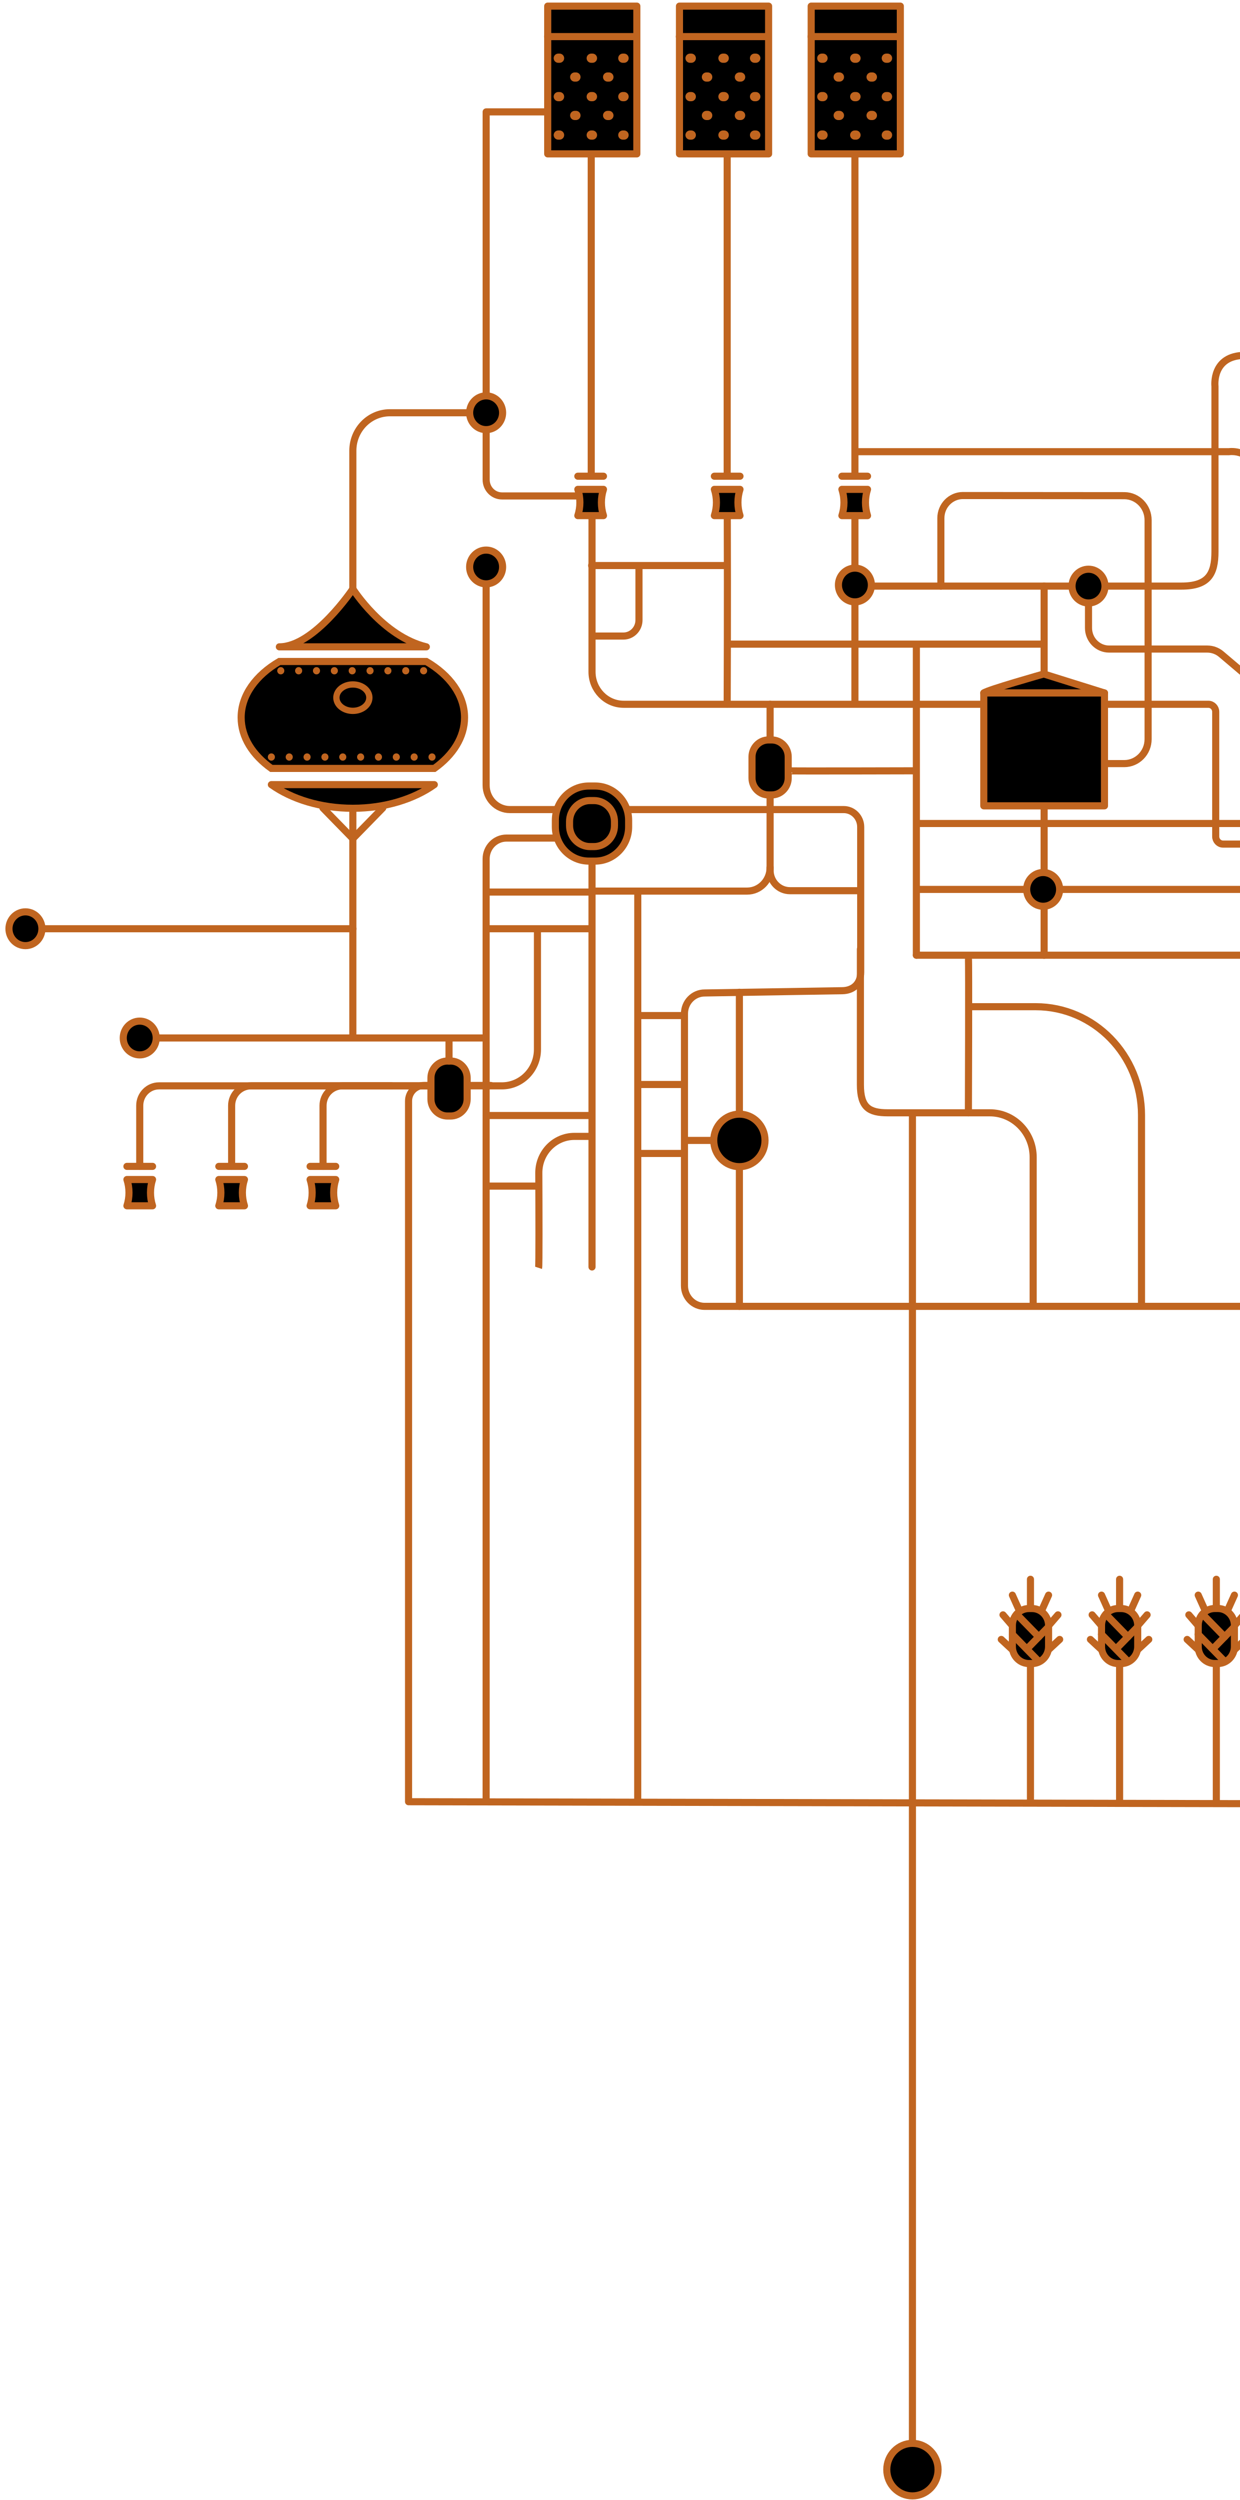 <svg width="382" height="770" viewBox="0 0 382 770" fill="none" xmlns="http://www.w3.org/2000/svg">
<g clip-path="url(#clip0_25_4424)">
<path d="M182.259 174.179H223.029" stroke="#C06520" stroke-width="2.19" stroke-linecap="round" stroke-linejoin="round"/>
<path d="M182.378 158.804V206.917C182.378 212.428 186.738 216.905 192.128 216.905H301.868" stroke="#C06520" stroke-width="2.19" stroke-linecap="round" stroke-linejoin="round"/>
<path d="M149.759 554.907V264.526C149.759 260.982 152.559 258.114 156.019 258.114H171.749" stroke="#C06520" stroke-width="2.19" stroke-linecap="round" stroke-linejoin="round"/>
<path d="M265.148 180.51H363.938C372.268 180.51 374.288 176.781 374.288 169.908V118.967C374.288 118.967 373.188 109.451 383.578 109.451H414.438" stroke="#C06520" stroke-width="2.19" stroke-linejoin="round"/>
<path d="M263.369 178.686V156.602" stroke="#C06520" stroke-width="2.19" stroke-linejoin="round"/>
<path d="M263.369 146.665V47.386" stroke="#C06520" stroke-width="2.19" stroke-linejoin="round"/>
<path d="M321.658 180.51V294.191" stroke="#C06520" stroke-width="2.19" stroke-linecap="round" stroke-linejoin="round"/>
<path d="M322.708 216.905H372.249C373.499 216.905 374.518 217.95 374.518 219.23V257.643C374.518 258.923 375.538 259.968 376.788 259.968H399.228" stroke="#C06520" stroke-width="2.19" stroke-linecap="round" stroke-linejoin="round"/>
<path d="M413.439 402.342H217.079C213.649 402.342 210.859 399.494 210.859 395.97V312.189C210.859 308.676 213.639 305.818 217.079 305.818L259.359 305.121C262.789 305.121 265.149 303.001 265.149 299.477V254.683C265.149 251.732 262.809 249.335 259.929 249.335H157.079C153.039 249.335 149.759 245.976 149.759 241.837V174.61" stroke="#C06520" stroke-width="2.19" stroke-linecap="round" stroke-linejoin="round"/>
<path d="M265.059 292.317V334.069C265.059 341.106 267.719 342.725 273.519 342.725H304.929C312.299 342.725 318.279 348.84 318.279 356.4V401.358" stroke="#C06520" stroke-width="2.19" stroke-linecap="round" stroke-linejoin="round"/>
<path d="M282.299 294.191H413.439" stroke="#C06520" stroke-width="2.19" stroke-linecap="round" stroke-linejoin="round"/>
<path d="M182.378 253.648V390.203" stroke="#C06520" stroke-width="2.19" stroke-linecap="round" stroke-linejoin="round"/>
<path d="M227.779 402.342V305.603" stroke="#C06520" stroke-width="2.19" stroke-linecap="round" stroke-linejoin="round"/>
<path d="M281.089 343.319V756.232" stroke="#C06520" stroke-width="2.19" stroke-linecap="round" stroke-linejoin="round"/>
<path d="M237.239 230.098V216.905" stroke="#C06520" stroke-width="2.19" stroke-linecap="round" stroke-linejoin="round"/>
<path d="M237.239 242.237V267.2C237.239 271.195 234.079 274.442 230.169 274.442H182.739" stroke="#C06520" stroke-width="2.19" stroke-linecap="round" stroke-linejoin="round"/>
<path d="M414.439 174.128H397.029C389.029 174.128 386.769 168.832 386.769 163.618V147.505C386.769 137.887 378.579 139.116 378.579 139.116H263.309" stroke="#C06520" stroke-width="2.19" stroke-linejoin="round"/>
<path d="M224.049 158.804C224.159 185.58 224.019 216.823 224.019 216.823" stroke="#C06520" stroke-width="2.19" stroke-linecap="round" stroke-linejoin="round"/>
<path d="M224.928 198.385H321.098" stroke="#C06520" stroke-width="2.19" stroke-linecap="round" stroke-linejoin="round"/>
<path d="M263.369 183.88V216.546" stroke="#C06520" stroke-width="2.19" stroke-linejoin="round"/>
<path d="M335.329 180.356V193.396C335.329 196.992 338.169 199.901 341.679 199.901H371.919C373.509 199.901 375.039 200.464 376.259 201.509L392.259 215.081C393.479 216.116 395.019 216.69 396.599 216.69H399.219" stroke="#C06520" stroke-width="2.19" stroke-linecap="round" stroke-linejoin="round"/>
<path d="M322.069 235.179H346.339C350.399 235.179 353.689 231.809 353.689 227.65V160.187C353.689 156.059 350.449 152.709 346.429 152.658L296.649 152.617C292.899 152.617 289.849 155.731 289.849 159.572V180.51" stroke="#C06520" stroke-width="2.19" stroke-linecap="round" stroke-linejoin="round"/>
<path d="M282.299 294.181V199.122" stroke="#C06520" stroke-width="2.19" stroke-linecap="round" stroke-linejoin="round"/>
<path d="M196.849 174.312V190.979C196.849 193.693 194.699 195.895 192.049 195.895H182.989" stroke="#C06520" stroke-width="2.19" stroke-linecap="round" stroke-linejoin="round"/>
<path d="M242.888 237.392C242.768 237.515 281.938 237.392 281.938 237.392" stroke="#C06520" stroke-width="2.19" stroke-linecap="round" stroke-linejoin="round"/>
<path d="M316.279 273.92H282.599" stroke="#C06520" stroke-width="2.19" stroke-linecap="round" stroke-linejoin="round"/>
<path d="M326.428 273.92H382.208C382.208 273.92 390.558 272.578 390.558 282.473V294.202" stroke="#C06520" stroke-width="2.19" stroke-linecap="round" stroke-linejoin="round"/>
<path d="M298.329 295.052C298.509 295.605 298.329 342.725 298.329 342.725" stroke="#C06520" stroke-width="2.19" stroke-linecap="round" stroke-linejoin="round"/>
<path d="M298.688 310.048H319.048C337.058 310.048 351.658 325.004 351.658 343.452V401.348" stroke="#C06520" stroke-width="2.19" stroke-linecap="round" stroke-linejoin="round"/>
<path d="M196.969 312.773H211.189" stroke="#C06520" stroke-width="2.19" stroke-linejoin="round"/>
<path d="M196.969 334.008H211.189" stroke="#C06520" stroke-width="2.19" stroke-linejoin="round"/>
<path d="M196.969 355.242H211.189" stroke="#C06520" stroke-width="2.19" stroke-linejoin="round"/>
<path d="M108.698 248.936V319.267" stroke="#C06520" stroke-width="2.19" stroke-linecap="round" stroke-linejoin="round"/>
<path d="M237.239 267.2V268.05C237.239 271.512 239.979 274.319 243.359 274.319H264.699" stroke="#C06520" stroke-width="2.19" stroke-linecap="round" stroke-linejoin="round"/>
<path d="M231.608 351.227H211.188" stroke="#C06520" stroke-width="2.19" stroke-linecap="round" stroke-linejoin="round"/>
<path d="M149.958 334.428H154.598C160.678 334.428 165.598 329.378 165.568 323.15V287.257" stroke="#C06520" stroke-width="2.19" stroke-linecap="round" stroke-linejoin="round"/>
<path d="M165.928 390.48C166.088 389.998 166.038 373.076 165.988 361.265C165.958 355.037 170.878 349.987 176.958 349.987H181.598" stroke="#C06520" stroke-width="2.19" stroke-linejoin="round"/>
<path d="M149.759 343.565H181.539" stroke="#C06520" stroke-width="2.19" stroke-linecap="round" stroke-linejoin="round"/>
<path d="M150.448 365.301H165.868" stroke="#C06520" stroke-width="2.19" stroke-linecap="round" stroke-linejoin="round"/>
<path d="M148.999 319.687H42.989" stroke="#C06520" stroke-width="2.19" stroke-linecap="round" stroke-linejoin="round"/>
<path d="M108.709 286.038H7.839" stroke="#C06520" stroke-width="2.19" stroke-linecap="round" stroke-linejoin="round"/>
<path d="M148.999 334.428H77.299C74.019 334.428 71.359 337.152 71.359 340.512V359.217" stroke="#C06520" stroke-width="2.19" stroke-linecap="round" stroke-linejoin="round"/>
<path d="M151.169 334.305H130.539C127.959 334.305 125.859 336.446 125.859 339.099V554.897L413.899 555.573" stroke="#C06520" stroke-width="2.19" stroke-linecap="round" stroke-linejoin="round"/>
<path d="M150.869 286.038H181.959" stroke="#C06520" stroke-width="2.19" stroke-linecap="round" stroke-linejoin="round"/>
<path d="M150.869 274.739H181.959" stroke="#C06520" stroke-width="2.19" stroke-linecap="round" stroke-linejoin="round"/>
<path d="M196.479 274.678L196.458 554.907" stroke="#C06520" stroke-width="2.19" stroke-linecap="round" stroke-linejoin="round"/>
<path d="M43.048 324.891C45.854 324.891 48.129 322.561 48.129 319.687C48.129 316.813 45.854 314.484 43.048 314.484C40.243 314.484 37.968 316.813 37.968 319.687C37.968 322.561 40.243 324.891 43.048 324.891Z" fill="black" stroke="#C06520" stroke-width="2.19" stroke-miterlimit="10"/>
<path d="M2.759 286.038C2.759 288.906 5.029 291.241 7.839 291.241C10.649 291.241 12.918 288.916 12.918 286.038C12.918 283.159 10.649 280.834 7.839 280.834C5.029 280.834 2.759 283.159 2.759 286.038Z" fill="black" stroke="#C06520" stroke-width="2.19" stroke-miterlimit="10"/>
<path d="M263.369 185.375C266.174 185.375 268.449 183.046 268.449 180.172C268.449 177.298 266.174 174.968 263.369 174.968C260.563 174.968 258.289 177.298 258.289 180.172C258.289 183.046 260.563 185.375 263.369 185.375Z" fill="black" stroke="#C06520" stroke-width="2.19" stroke-miterlimit="10"/>
<path d="M335.329 185.713C338.134 185.713 340.409 183.384 340.409 180.51C340.409 177.636 338.134 175.306 335.329 175.306C332.523 175.306 330.249 177.636 330.249 180.51C330.249 183.384 332.523 185.713 335.329 185.713Z" fill="black" stroke="#C06520" stroke-width="2.19" stroke-miterlimit="10"/>
<path d="M321.359 279.123C324.164 279.123 326.439 276.794 326.439 273.92C326.439 271.046 324.164 268.716 321.359 268.716C318.553 268.716 316.279 271.046 316.279 273.92C316.279 276.794 318.553 279.123 321.359 279.123Z" fill="black" stroke="#C06520" stroke-width="2.19" stroke-miterlimit="10"/>
<path d="M227.778 359.319C232.141 359.319 235.678 355.696 235.678 351.227C235.678 346.758 232.141 343.135 227.778 343.135C223.415 343.135 219.878 346.758 219.878 351.227C219.878 355.696 223.415 359.319 227.778 359.319Z" fill="black" stroke="#C06520" stroke-width="2.19" stroke-miterlimit="10"/>
<path d="M281.088 768.698C285.452 768.698 288.988 765.075 288.988 760.606C288.988 756.137 285.452 752.513 281.088 752.513C276.725 752.513 273.188 756.137 273.188 760.606C273.188 765.075 276.725 768.698 281.088 768.698Z" fill="black" stroke="#C06520" stroke-width="2.19" stroke-miterlimit="10"/>
<path d="M237.728 227.886H236.758C233.947 227.886 231.668 230.22 231.668 233.1V239.614C231.668 242.494 233.947 244.828 236.758 244.828H237.728C240.54 244.828 242.818 242.494 242.818 239.614V233.1C242.818 230.22 240.54 227.886 237.728 227.886Z" fill="black" stroke="#C06520" stroke-width="2.19" stroke-miterlimit="10"/>
<path d="M138.819 326.776H137.849C135.037 326.776 132.759 329.11 132.759 331.99V338.505C132.759 341.384 135.037 343.718 137.849 343.718H138.819C141.63 343.718 143.909 341.384 143.909 338.505V331.99C143.909 329.11 141.63 326.776 138.819 326.776Z" fill="black" stroke="#C06520" stroke-width="2.19" stroke-miterlimit="10"/>
<path d="M183.359 242.083H181.389C175.7 242.083 171.089 246.807 171.089 252.634V254.652C171.089 260.479 175.7 265.203 181.389 265.203H183.359C189.047 265.203 193.659 260.479 193.659 254.652V252.634C193.659 246.807 189.047 242.083 183.359 242.083Z" fill="black" stroke="#C06520" stroke-width="2.19" stroke-miterlimit="10"/>
<path d="M182.979 246.559H181.778C178.288 246.559 175.458 249.458 175.458 253.033V254.263C175.458 257.838 178.288 260.736 181.778 260.736H182.979C186.469 260.736 189.298 257.838 189.298 254.263V253.033C189.298 249.458 186.469 246.559 182.979 246.559Z" fill="black" stroke="#C06520" stroke-width="2.19" stroke-miterlimit="10"/>
<path d="M414.458 184.156L399.228 184.218H394.598C391.358 184.218 388.728 186.912 388.728 190.231V247.615C388.728 250.933 386.098 253.627 382.858 253.627H281.938" stroke="#C06520" stroke-width="2.19" stroke-linejoin="round"/>
<path d="M138.329 319.687V326.776" stroke="#C06520" stroke-width="2.19" stroke-linecap="round" stroke-linejoin="round"/>
<path d="M75.308 363.273H67.408C68.258 365.906 68.258 368.743 67.408 371.366H75.308C74.458 368.733 74.458 365.896 75.308 363.273Z" fill="black" stroke="#C06520" stroke-width="2.19" stroke-linecap="round" stroke-linejoin="round"/>
<path d="M75.308 359.227H67.408" stroke="#C06520" stroke-width="2.19" stroke-linecap="round" stroke-linejoin="round"/>
<path d="M120.689 334.428H48.989C45.709 334.428 43.049 337.152 43.049 340.512V359.217" stroke="#C06520" stroke-width="2.19" stroke-linecap="round" stroke-linejoin="round"/>
<path d="M132.759 334.428H105.459C102.179 334.428 99.519 337.152 99.519 340.512V359.217" stroke="#C06520" stroke-width="2.19" stroke-linecap="round" stroke-linejoin="round"/>
<path d="M46.999 363.273H39.099C39.949 365.906 39.949 368.743 39.099 371.366H46.999C46.149 368.733 46.149 365.896 46.999 363.273Z" fill="black" stroke="#C06520" stroke-width="2.19" stroke-linecap="round" stroke-linejoin="round"/>
<path d="M46.999 359.227H39.099" stroke="#C06520" stroke-width="2.19" stroke-linecap="round" stroke-linejoin="round"/>
<path d="M103.429 363.273H95.529C96.379 365.906 96.379 368.743 95.529 371.366H103.429C102.579 368.733 102.579 365.896 103.429 363.273Z" fill="black" stroke="#C06520" stroke-width="2.19" stroke-linecap="round" stroke-linejoin="round"/>
<path d="M103.429 359.227H95.529" stroke="#C06520" stroke-width="2.19" stroke-linecap="round" stroke-linejoin="round"/>
<path d="M340.249 213.422L321.549 207.573C321.549 207.573 304.099 212.49 303.069 213.422H340.249Z" fill="black" stroke="#C06520" stroke-width="2.19" stroke-linecap="round" stroke-linejoin="round"/>
<path d="M340.249 213.422H303.069V248.188H340.249V213.422Z" fill="black" stroke="#C06520" stroke-width="2.19" stroke-linecap="round" stroke-linejoin="round"/>
<path d="M181.959 152.74H154.639C151.949 152.74 149.769 150.507 149.769 147.751V34.459H168.709" stroke="#C06520" stroke-width="2.19" stroke-linecap="round" stroke-linejoin="round"/>
<path d="M99.478 248.844L108.529 258.114H108.869L117.919 248.844" stroke="#C06520" stroke-width="2.19" stroke-miterlimit="10" stroke-linecap="round"/>
<path d="M108.699 181.38C108.699 181.38 96.829 199.214 86.059 199.214H131.339C117.919 195.998 108.699 181.38 108.699 181.38Z" fill="black" stroke="#C06520" stroke-width="2.19" stroke-linecap="round" stroke-linejoin="round"/>
<path d="M108.699 248.936C118.609 248.936 127.519 246.119 133.799 241.653H83.599C89.879 246.129 98.789 248.936 108.699 248.936Z" fill="black" stroke="#C06520" stroke-width="2.19" stroke-linecap="round" stroke-linejoin="round"/>
<path d="M143.109 220.992C143.109 214.108 138.539 207.942 131.339 203.732H86.059C78.859 207.942 74.289 214.098 74.289 220.992C74.289 227.056 77.839 232.557 83.599 236.664H133.799C139.559 232.557 143.109 227.056 143.109 220.992Z" fill="black" stroke="#C06520" stroke-width="2.19" stroke-miterlimit="10"/>
<path d="M108.708 218.933C111.514 218.933 113.788 217.112 113.788 214.866C113.788 212.62 111.514 210.8 108.708 210.8C105.903 210.8 103.628 212.62 103.628 214.866C103.628 217.112 105.903 218.933 108.708 218.933Z" fill="black" stroke="#C06520" stroke-width="1.94" stroke-miterlimit="10"/>
<path d="M108.698 181.38V138.809C108.698 132.355 113.808 127.121 120.108 127.121H149.758" stroke="#C06520" stroke-width="2.19" stroke-linecap="round" stroke-linejoin="round"/>
<path d="M149.758 179.823C152.564 179.823 154.838 177.494 154.838 174.62C154.838 171.746 152.564 169.416 149.758 169.416C146.953 169.416 144.678 171.746 144.678 174.62C144.678 177.494 146.953 179.823 149.758 179.823Z" fill="black" stroke="#C06520" stroke-width="2.19" stroke-miterlimit="10"/>
<path d="M149.758 132.325C152.564 132.325 154.838 129.995 154.838 127.121C154.838 124.247 152.564 121.917 149.758 121.917C146.953 121.917 144.678 124.247 144.678 127.121C144.678 129.995 146.953 132.325 149.758 132.325Z" fill="black" stroke="#C06520" stroke-width="2.19" stroke-miterlimit="10"/>
<path d="M196.189 1.885H168.729V47.396H196.189V1.885Z" fill="black" stroke="#C06520" stroke-width="2.19" stroke-linecap="round" stroke-linejoin="round"/>
<path d="M168.698 11.268H196.058" stroke="#C06520" stroke-width="2.19" stroke-linecap="round" stroke-linejoin="round"/>
<path d="M172.379 17.926H171.989" stroke="#C06520" stroke-width="2.84" stroke-miterlimit="10" stroke-linecap="round"/>
<path d="M182.518 17.926H182.138" stroke="#C06520" stroke-width="2.84" stroke-miterlimit="10" stroke-linecap="round"/>
<path d="M172.379 29.757H171.989" stroke="#C06520" stroke-width="2.84" stroke-miterlimit="10" stroke-linecap="round"/>
<path d="M182.518 29.757H182.138" stroke="#C06520" stroke-width="2.84" stroke-miterlimit="10" stroke-linecap="round"/>
<path d="M172.379 41.599H171.989" stroke="#C06520" stroke-width="2.84" stroke-miterlimit="10" stroke-linecap="round"/>
<path d="M192.249 17.926H191.869" stroke="#C06520" stroke-width="2.84" stroke-miterlimit="10" stroke-linecap="round"/>
<path d="M192.249 29.757H191.869" stroke="#C06520" stroke-width="2.84" stroke-miterlimit="10" stroke-linecap="round"/>
<path d="M192.249 41.599H191.869" stroke="#C06520" stroke-width="2.84" stroke-miterlimit="10" stroke-linecap="round"/>
<path d="M182.518 41.599H182.138" stroke="#C06520" stroke-width="2.84" stroke-miterlimit="10" stroke-linecap="round"/>
<path d="M177.429 23.724H177.049" stroke="#C06520" stroke-width="2.84" stroke-miterlimit="10" stroke-linecap="round"/>
<path d="M187.578 23.724H187.188" stroke="#C06520" stroke-width="2.84" stroke-miterlimit="10" stroke-linecap="round"/>
<path d="M177.429 35.555H177.049" stroke="#C06520" stroke-width="2.84" stroke-miterlimit="10" stroke-linecap="round"/>
<path d="M187.578 35.555H187.188" stroke="#C06520" stroke-width="2.84" stroke-miterlimit="10" stroke-linecap="round"/>
<path d="M236.779 1.885H209.319V47.396H236.779V1.885Z" fill="black" stroke="#C06520" stroke-width="2.19" stroke-linecap="round" stroke-linejoin="round"/>
<path d="M209.289 11.268H236.639" stroke="#C06520" stroke-width="2.19" stroke-linecap="round" stroke-linejoin="round"/>
<path d="M212.959 17.926H212.579" stroke="#C06520" stroke-width="2.84" stroke-miterlimit="10" stroke-linecap="round"/>
<path d="M223.109 17.926H222.719" stroke="#C06520" stroke-width="2.84" stroke-miterlimit="10" stroke-linecap="round"/>
<path d="M212.959 29.757H212.579" stroke="#C06520" stroke-width="2.84" stroke-miterlimit="10" stroke-linecap="round"/>
<path d="M223.109 29.757H222.719" stroke="#C06520" stroke-width="2.84" stroke-miterlimit="10" stroke-linecap="round"/>
<path d="M212.959 41.599H212.579" stroke="#C06520" stroke-width="2.84" stroke-miterlimit="10" stroke-linecap="round"/>
<path d="M232.838 17.926H232.448" stroke="#C06520" stroke-width="2.84" stroke-miterlimit="10" stroke-linecap="round"/>
<path d="M232.838 29.757H232.448" stroke="#C06520" stroke-width="2.84" stroke-miterlimit="10" stroke-linecap="round"/>
<path d="M232.838 41.599H232.448" stroke="#C06520" stroke-width="2.84" stroke-miterlimit="10" stroke-linecap="round"/>
<path d="M223.109 41.599H222.719" stroke="#C06520" stroke-width="2.84" stroke-miterlimit="10" stroke-linecap="round"/>
<path d="M218.018 23.724H217.628" stroke="#C06520" stroke-width="2.84" stroke-miterlimit="10" stroke-linecap="round"/>
<path d="M228.159 23.724H227.779" stroke="#C06520" stroke-width="2.84" stroke-miterlimit="10" stroke-linecap="round"/>
<path d="M218.018 35.555H217.628" stroke="#C06520" stroke-width="2.84" stroke-miterlimit="10" stroke-linecap="round"/>
<path d="M228.159 35.555H227.779" stroke="#C06520" stroke-width="2.84" stroke-miterlimit="10" stroke-linecap="round"/>
<path d="M277.358 1.885H249.898V47.396H277.358V1.885Z" fill="black" stroke="#C06520" stroke-width="2.19" stroke-linecap="round" stroke-linejoin="round"/>
<path d="M249.878 11.268H277.228" stroke="#C06520" stroke-width="2.19" stroke-linecap="round" stroke-linejoin="round"/>
<path d="M253.548 17.926H253.168" stroke="#C06520" stroke-width="2.84" stroke-miterlimit="10" stroke-linecap="round"/>
<path d="M263.699 17.926H263.309" stroke="#C06520" stroke-width="2.84" stroke-miterlimit="10" stroke-linecap="round"/>
<path d="M253.548 29.757H253.168" stroke="#C06520" stroke-width="2.84" stroke-miterlimit="10" stroke-linecap="round"/>
<path d="M263.699 29.757H263.309" stroke="#C06520" stroke-width="2.84" stroke-miterlimit="10" stroke-linecap="round"/>
<path d="M253.548 41.599H253.168" stroke="#C06520" stroke-width="2.84" stroke-miterlimit="10" stroke-linecap="round"/>
<path d="M273.419 17.926H273.039" stroke="#C06520" stroke-width="2.84" stroke-miterlimit="10" stroke-linecap="round"/>
<path d="M273.419 29.757H273.039" stroke="#C06520" stroke-width="2.84" stroke-miterlimit="10" stroke-linecap="round"/>
<path d="M273.419 41.599H273.039" stroke="#C06520" stroke-width="2.84" stroke-miterlimit="10" stroke-linecap="round"/>
<path d="M263.699 41.599H263.309" stroke="#C06520" stroke-width="2.84" stroke-miterlimit="10" stroke-linecap="round"/>
<path d="M258.598 23.724H258.219" stroke="#C06520" stroke-width="2.84" stroke-miterlimit="10" stroke-linecap="round"/>
<path d="M268.748 23.724H268.358" stroke="#C06520" stroke-width="2.84" stroke-miterlimit="10" stroke-linecap="round"/>
<path d="M258.598 35.555H258.219" stroke="#C06520" stroke-width="2.84" stroke-miterlimit="10" stroke-linecap="round"/>
<path d="M268.748 35.555H268.358" stroke="#C06520" stroke-width="2.84" stroke-miterlimit="10" stroke-linecap="round"/>
<path d="M227.969 150.712H220.069C220.919 153.344 220.919 156.182 220.069 158.804H227.969C227.119 156.171 227.119 153.334 227.969 150.712Z" fill="black" stroke="#C06520" stroke-width="2.19" stroke-linecap="round" stroke-linejoin="round"/>
<path d="M227.969 146.666H220.069" stroke="#C06520" stroke-width="2.19" stroke-linecap="round" stroke-linejoin="round"/>
<path d="M185.909 150.712H178.009C178.859 153.344 178.859 156.182 178.009 158.804H185.909C185.059 156.171 185.059 153.334 185.909 150.712Z" fill="black" stroke="#C06520" stroke-width="2.19" stroke-linecap="round" stroke-linejoin="round"/>
<path d="M185.909 146.666H178.009" stroke="#C06520" stroke-width="2.19" stroke-linecap="round" stroke-linejoin="round"/>
<path d="M267.258 150.712H259.358C260.208 153.344 260.208 156.182 259.358 158.804H267.258C266.408 156.171 266.408 153.334 267.258 150.712Z" fill="black" stroke="#C06520" stroke-width="2.19" stroke-linecap="round" stroke-linejoin="round"/>
<path d="M267.258 146.666H259.358" stroke="#C06520" stroke-width="2.19" stroke-linecap="round" stroke-linejoin="round"/>
<path d="M224.019 146.665V47.386" stroke="#C06520" stroke-width="2.19" stroke-linecap="round" stroke-linejoin="round"/>
<path d="M182.138 146.665V47.386" stroke="#C06520" stroke-width="2.19" stroke-linecap="round" stroke-linejoin="round"/>
<ellipse cx="83.598" cy="233.151" rx="1.095" ry="1.122" fill="#C06520"/>
<ellipse cx="89.098" cy="233.151" rx="1.095" ry="1.122" fill="#C06520"/>
<ellipse cx="94.598" cy="233.151" rx="1.095" ry="1.122" fill="#C06520"/>
<ellipse cx="100.098" cy="233.151" rx="1.095" ry="1.122" fill="#C06520"/>
<ellipse cx="105.598" cy="233.151" rx="1.095" ry="1.122" fill="#C06520"/>
<ellipse cx="111.098" cy="233.151" rx="1.095" ry="1.122" fill="#C06520"/>
<ellipse cx="116.588" cy="233.151" rx="1.095" ry="1.122" fill="#C06520"/>
<ellipse cx="122.088" cy="233.151" rx="1.095" ry="1.122" fill="#C06520"/>
<ellipse cx="127.588" cy="233.151" rx="1.095" ry="1.122" fill="#C06520"/>
<ellipse cx="133.089" cy="233.151" rx="1.095" ry="1.122" fill="#C06520"/>
<ellipse cx="86.499" cy="206.579" rx="1.095" ry="1.122" fill="#C06520"/>
<ellipse cx="91.999" cy="206.579" rx="1.095" ry="1.122" fill="#C06520"/>
<ellipse cx="97.499" cy="206.579" rx="1.095" ry="1.122" fill="#C06520"/>
<ellipse cx="102.999" cy="206.579" rx="1.095" ry="1.122" fill="#C06520"/>
<ellipse cx="108.499" cy="206.579" rx="1.095" ry="1.122" fill="#C06520"/>
<ellipse cx="113.999" cy="206.579" rx="1.095" ry="1.122" fill="#C06520"/>
<ellipse cx="119.499" cy="206.579" rx="1.095" ry="1.122" fill="#C06520"/>
<ellipse cx="124.999" cy="206.579" rx="1.095" ry="1.122" fill="#C06520"/>
<ellipse cx="130.499" cy="206.579" rx="1.095" ry="1.122" fill="#C06520"/>
<path d="M344.908 554.907V486.389" stroke="#C06520" stroke-width="2.19" stroke-miterlimit="10" stroke-linecap="round"/>
<path d="M343.149 499.757L339.339 491.275" stroke="#C06520" stroke-width="2.19" stroke-miterlimit="10" stroke-linecap="round"/>
<path d="M342.518 504.387L336.448 497.349" stroke="#C06520" stroke-width="2.19" stroke-miterlimit="10" stroke-linecap="round"/>
<path d="M343.578 512.039L335.918 504.919" stroke="#C06520" stroke-width="2.19" stroke-miterlimit="10" stroke-linecap="round"/>
<path d="M346.678 499.757L350.488 491.275" stroke="#C06520" stroke-width="2.19" stroke-miterlimit="10" stroke-linecap="round"/>
<path d="M347.299 504.387L353.379 497.349" stroke="#C06520" stroke-width="2.19" stroke-miterlimit="10" stroke-linecap="round"/>
<path d="M346.239 512.039L353.899 504.919" stroke="#C06520" stroke-width="2.19" stroke-miterlimit="10" stroke-linecap="round"/>
<path d="M345.399 495.403H344.429C341.617 495.403 339.339 497.738 339.339 500.617V507.132C339.339 510.012 341.617 512.346 344.429 512.346H345.399C348.21 512.346 350.489 510.012 350.489 507.132V500.617C350.489 497.738 348.21 495.403 345.399 495.403Z" fill="black" stroke="#C06520" stroke-width="2.19" stroke-miterlimit="10" stroke-linecap="round"/>
<path d="M339.339 503.362L347.539 511.762" stroke="#C06520" stroke-width="2.19" stroke-miterlimit="10" stroke-linecap="round"/>
<path d="M344.108 507.562L350.318 501.201" stroke="#C06520" stroke-width="2.19" stroke-miterlimit="10" stroke-linecap="round"/>
<path d="M347.468 504.12L340.678 497.165" stroke="#C06520" stroke-width="2.19" stroke-miterlimit="10" stroke-linecap="round"/>
<path d="M317.448 554.907V486.389" stroke="#C06520" stroke-width="2.19" stroke-miterlimit="10" stroke-linecap="round"/>
<path d="M315.688 499.757L311.878 491.275" stroke="#C06520" stroke-width="2.19" stroke-miterlimit="10" stroke-linecap="round"/>
<path d="M315.059 504.387L308.989 497.349" stroke="#C06520" stroke-width="2.19" stroke-miterlimit="10" stroke-linecap="round"/>
<path d="M316.118 512.039L308.458 504.919" stroke="#C06520" stroke-width="2.19" stroke-miterlimit="10" stroke-linecap="round"/>
<path d="M319.219 499.757L323.029 491.275" stroke="#C06520" stroke-width="2.19" stroke-miterlimit="10" stroke-linecap="round"/>
<path d="M319.839 504.387L325.919 497.349" stroke="#C06520" stroke-width="2.19" stroke-miterlimit="10" stroke-linecap="round"/>
<path d="M318.779 512.039L326.449 504.919" stroke="#C06520" stroke-width="2.19" stroke-miterlimit="10" stroke-linecap="round"/>
<path d="M317.938 495.403H316.968C314.157 495.403 311.878 497.738 311.878 500.617V507.132C311.878 510.012 314.157 512.346 316.968 512.346H317.938C320.75 512.346 323.028 510.012 323.028 507.132V500.617C323.028 497.738 320.75 495.403 317.938 495.403Z" fill="black" stroke="#C06520" stroke-width="2.19" stroke-miterlimit="10" stroke-linecap="round"/>
<path d="M311.878 503.362L320.078 511.762" stroke="#C06520" stroke-width="2.19" stroke-miterlimit="10" stroke-linecap="round"/>
<path d="M316.648 507.562L322.858 501.201" stroke="#C06520" stroke-width="2.19" stroke-miterlimit="10" stroke-linecap="round"/>
<path d="M320.008 504.12L313.219 497.165" stroke="#C06520" stroke-width="2.19" stroke-miterlimit="10" stroke-linecap="round"/>
<path d="M374.708 554.907V486.389" stroke="#C06520" stroke-width="2.19" stroke-miterlimit="10" stroke-linecap="round"/>
<path d="M372.938 499.757L369.128 491.275" stroke="#C06520" stroke-width="2.19" stroke-miterlimit="10" stroke-linecap="round"/>
<path d="M372.319 504.387L366.239 497.349" stroke="#C06520" stroke-width="2.19" stroke-miterlimit="10" stroke-linecap="round"/>
<path d="M373.379 512.039L365.719 504.919" stroke="#C06520" stroke-width="2.19" stroke-miterlimit="10" stroke-linecap="round"/>
<path d="M376.469 499.757L380.279 491.275" stroke="#C06520" stroke-width="2.19" stroke-miterlimit="10" stroke-linecap="round"/>
<path d="M377.099 504.387L383.169 497.349" stroke="#C06520" stroke-width="2.19" stroke-miterlimit="10" stroke-linecap="round"/>
<path d="M376.039 512.039L383.699 504.919" stroke="#C06520" stroke-width="2.19" stroke-miterlimit="10" stroke-linecap="round"/>
<path d="M375.188 495.393H374.218C371.407 495.393 369.128 497.727 369.128 500.607V507.122C369.128 510.001 371.407 512.336 374.218 512.336H375.188C378 512.336 380.278 510.001 380.278 507.122V500.607C380.278 497.727 378 495.393 375.188 495.393Z" fill="black" stroke="#C06520" stroke-width="2.19" stroke-miterlimit="10" stroke-linecap="round"/>
<path d="M369.128 503.362L377.328 511.762" stroke="#C06520" stroke-width="2.19" stroke-miterlimit="10" stroke-linecap="round"/>
<path d="M373.908 507.562L380.108 501.201" stroke="#C06520" stroke-width="2.19" stroke-miterlimit="10" stroke-linecap="round"/>
<path d="M377.269 504.12L370.479 497.165" stroke="#C06520" stroke-width="2.19" stroke-miterlimit="10" stroke-linecap="round"/>
</g>
<defs>
<clipPath id="clip0_25_4424">
<path d="M0.989 0H414.439V744.958C414.439 758.765 403.246 769.958 389.439 769.958H0.989V0Z" fill="white"/>
</clipPath>
</defs>
</svg>
